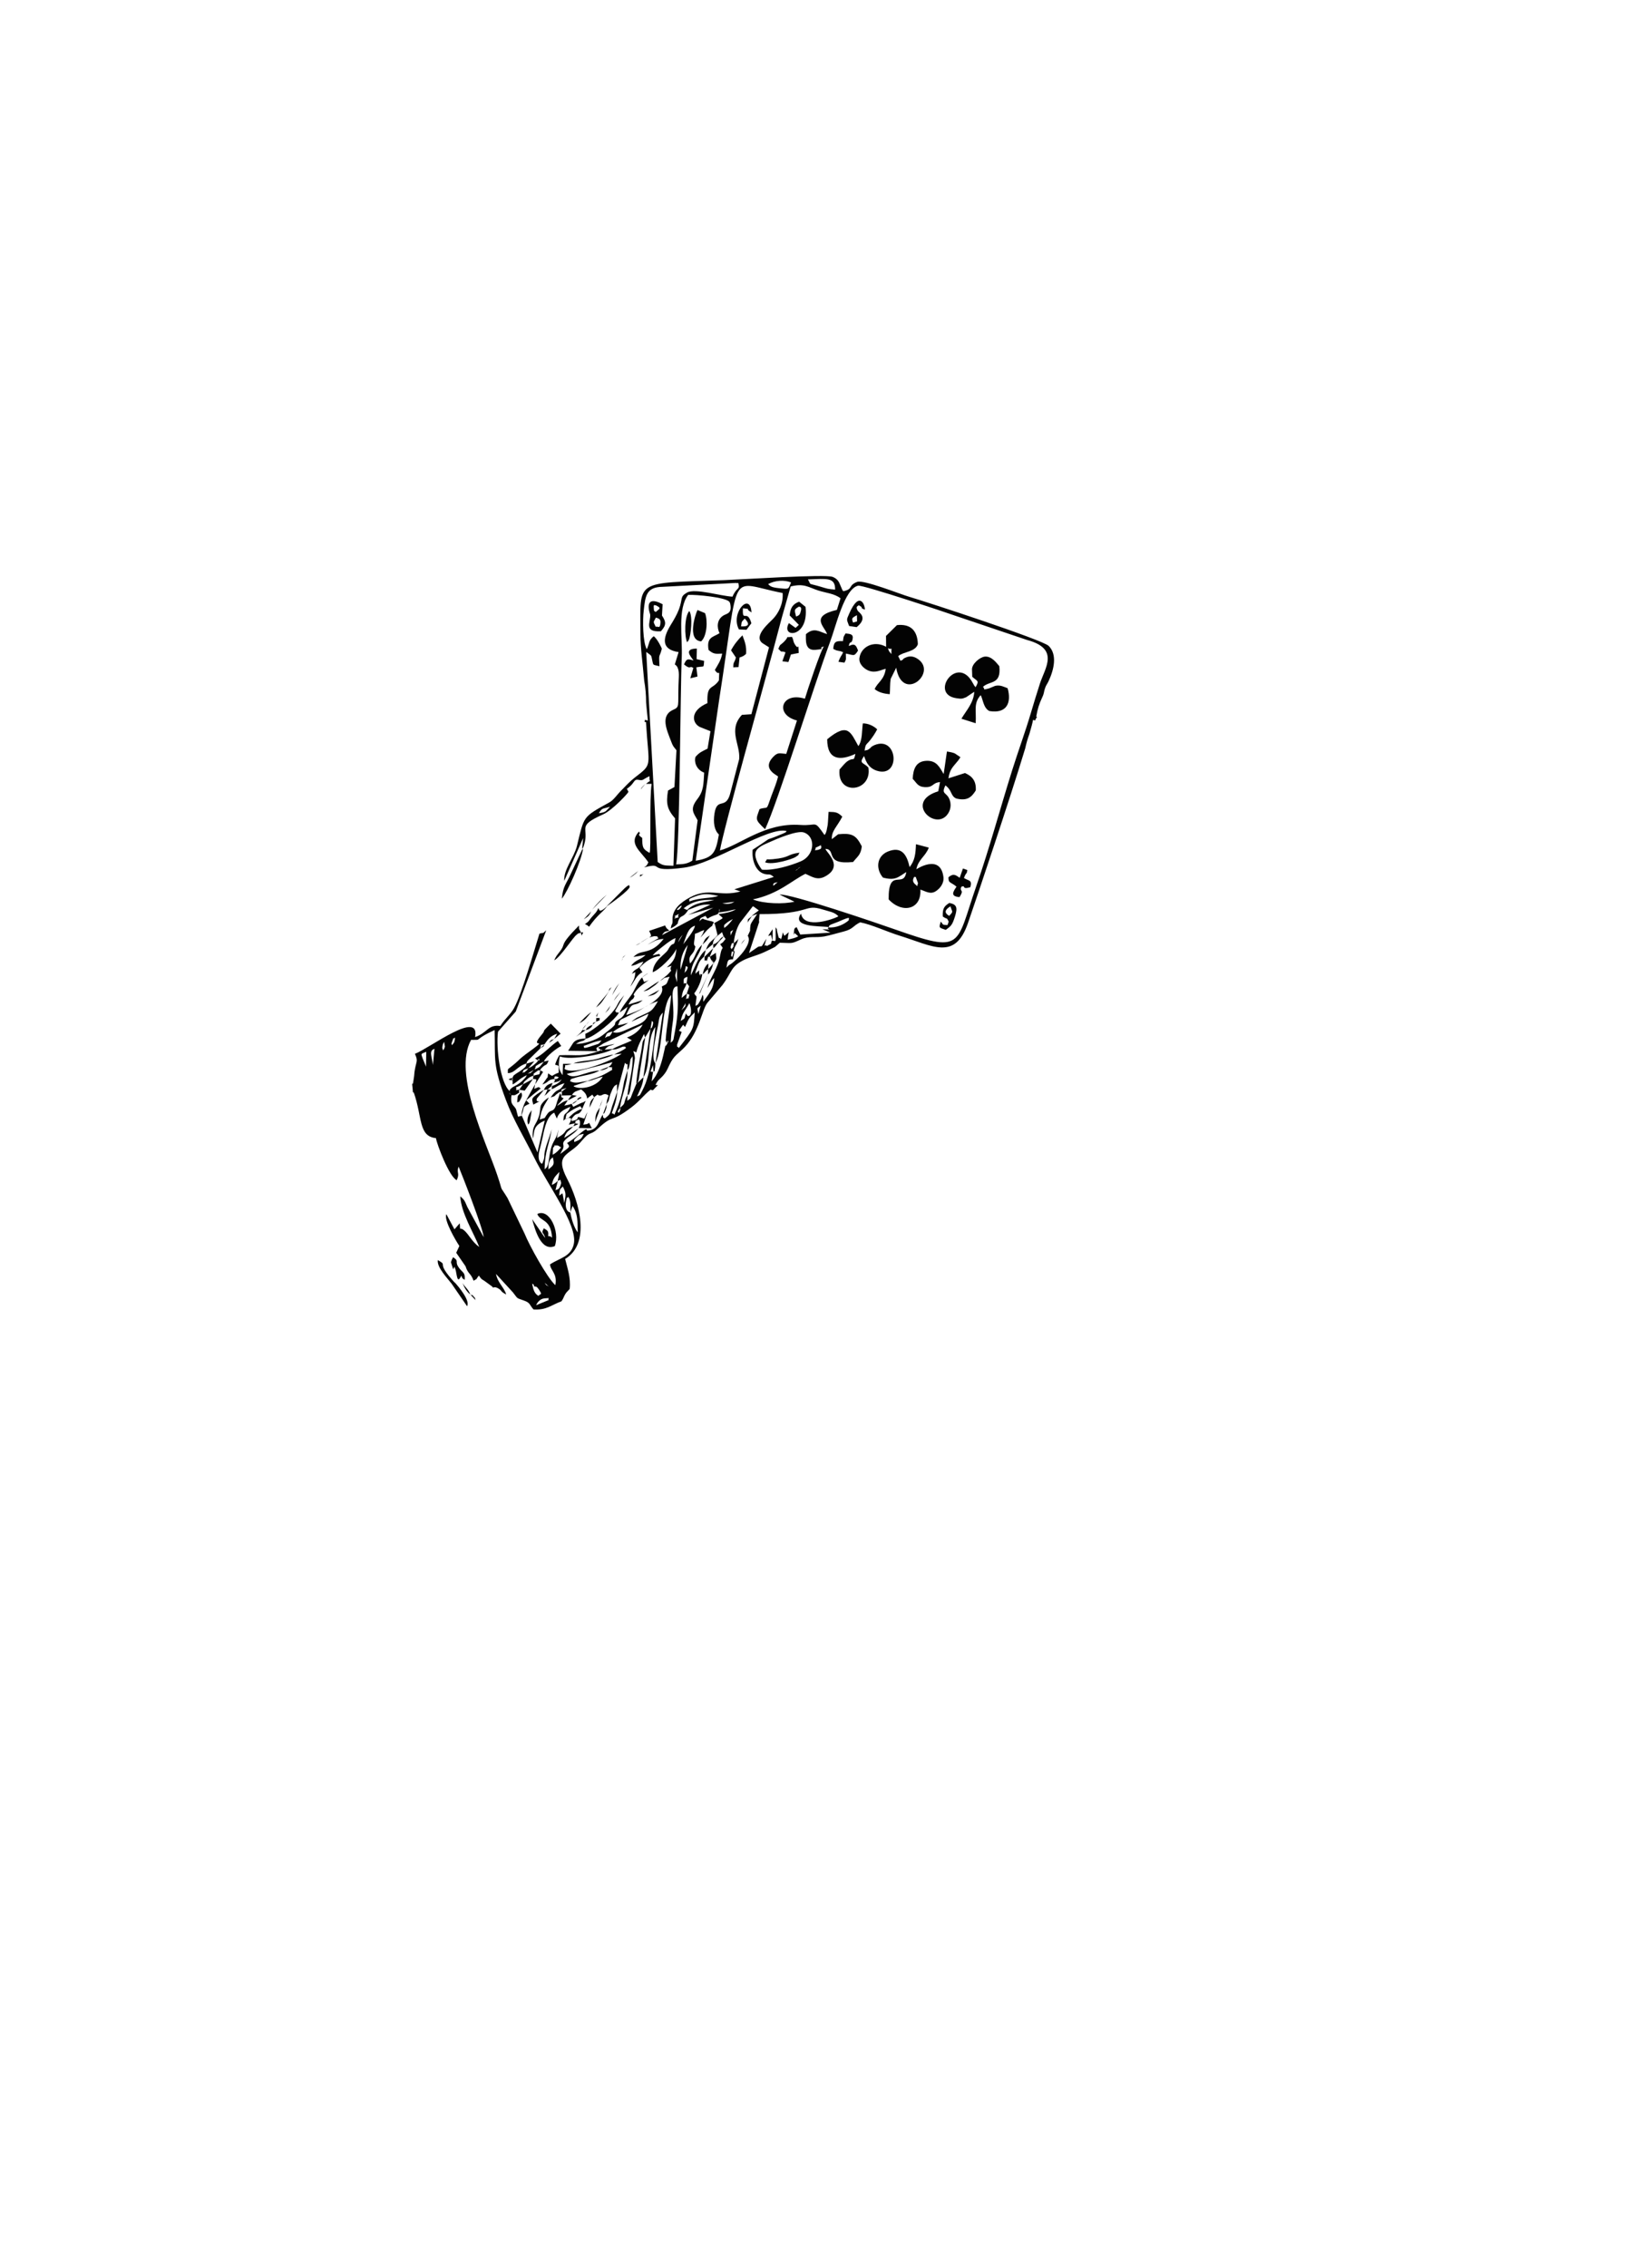 <?xml version='1.0' encoding='utf-8'?>
<svg xmlns="http://www.w3.org/2000/svg" width="13in" height="18in" version="1.1" style="shape-rendering:geometricPrecision; text-rendering:geometricPrecision; image-rendering:optimizeQuality; fill-rule:evenodd; clip-rule:evenodd" viewBox="0 0 13000 18000"> <defs> <style type="text/css">  .fil0 {fill:#030303}  </style> </defs> <g id="Layer_x0020_1">  <g id="_1896632704"> <path class="fil0" d="M4258 10359c11,-25 34,-50 65,-53 62,-6 20,1 35,13l-100 41zm3976 -4668c-5,9 -10,18 -14,28 -5,-2 -10,-3 -16,-5 -5,26 -15,63 -29,111 -14,38 -25,76 -33,114 -124,410 -383,1179 -455,1388 -104,301 -278,182 -546,99 -99,-31 -218,-87 -310,-105 -61,30 -54,53 -131,73 -52,13 -110,31 -154,39 -73,13 -121,-6 -186,24 -81,37 -64,28 -167,26l-38 33c-10,6 -33,16 -46,23 -28,14 -54,26 -87,38 -36,13 -75,25 -102,37 -121,56 -102,97 -183,205l-121 143c-42,57 -64,229 -178,349 -55,57 -84,63 -122,142 -20,42 -24,55 -52,87 -24,27 -40,30 -58,72 6,1 12,1 19,1 -14,13 -27,27 -40,41 -8,-1 -15,-3 -18,-5 -58,46 -87,91 -152,140 -179,136 -132,44 -271,173 -42,39 -52,26 -86,53 -19,16 -47,53 -73,78 -86,80 -175,83 -82,262 99,190 189,515 -15,638 18,73 46,151 36,238 -19,23 -22,20 -36,43 -13,22 -11,29 -29,55 -84,31 -118,71 -222,65 -33,-36 -24,-52 -74,-70 -67,-25 -45,-9 -90,-66l-134 -146c13,71 64,105 81,163 -49,-25 -29,-26 -58,-45 -43,-28 -44,3 -52,-17l-63 -46c-26,-17 -20,-8 -44,-42 -36,45 2,13 -42,41 -24,-65 -44,-51 -64,-115l-74 -107 25 -54c-25,-36 -127,-209 -103,-252l64 120 42 -48c7,76 -7,20 37,58 34,29 62,91 118,130 -46,-116 -143,-268 -151,-402 35,29 36,38 56,84l130 240c-2,-62 -175,-504 -199,-560 -19,53 12,49 -15,108 -60,-27 -158,-286 -165,-334 -140,-14 -107,-165 -176,-362 -2,-1 -5,-1 -7,-2 -1,-18 -3,-37 -5,-56 0,-4 -1,-7 -1,-11 8,-4 4,15 14,-50 3,-15 3,-39 7,-59 12,-73 28,-70 1,-129 122,-48 519,-355 478,-133 98,-34 103,-102 200,-88 43,-65 80,-90 109,-142 62,-111 159,-454 202,-591 38,-12 17,8 54,-27l-242 645 -141 160c-17,127 17,411 95,474 -7,22 18,23 -9,18l21 9c-11,83 15,76 36,114l16 60 30 -8 124 291 58 -252c-103,44 -77,94 -95,143 -7,-112 26,-100 51,-184 7,-24 8,-65 12,-76 8,-21 35,-50 65,-67 -29,55 -57,76 -73,176 59,-22 25,3 63,-48 29,-39 49,-1 72,-83 1,-2 2,-6 2,-8 1,-2 2,-7 3,-9 37,-107 15,-41 36,-47l0 -28c-27,7 -15,2 -35,16 -34,24 -5,16 -54,31 63,-91 63,-29 110,-113 -61,19 -58,30 -102,48l2 -25c30,-11 62,-26 77,-54 -27,20 -23,17 -65,26 22,-22 5,-6 13,-29 -65,6 -39,21 -101,45l26 -37c27,-41 11,0 20,-52 49,32 14,19 84,-6 -2,-65 8,-51 -29,-63 9,-29 22,-55 34,-75 144,-6 180,18 326,-38 13,-20 23,20 1,-5l-11 -11c-1,-1 -6,-5 -9,-8l132 -28c-44,24 -38,3 -79,45l63 -4c29,-20 112,-47 153,-69l-39 -23c53,-18 101,-55 125,-102l-313 150c-3,2 -6,4 -9,6 -56,38 -50,21 -38,55l-232 -3 40 -63c22,-29 63,-33 103,-35 -27,26 -20,14 -55,28l-27 15c64,2 162,-30 210,-67 19,-15 30,-24 47,-37 91,-69 31,-48 71,-81 30,-24 49,-15 83,-109l-63 45c18,-45 66,-100 95,-142 24,-35 54,-114 84,-136l15 36c20,-9 20,-6 38,-16 -29,22 -72,48 -101,85 -44,57 1,20 -19,56 -9,18 -20,7 -42,54l113 -35c-74,66 -75,-10 -131,118 76,-21 323,-126 282,-226 51,-25 33,-15 63,-78 -71,15 -25,6 -78,34l54 -44c12,-10 26,-27 36,-38 -20,-40 39,-49 -35,-26 39,-36 72,-61 76,-147 -24,59 -140,171 -188,185 6,-95 101,-140 122,-178 45,-82 45,-9 60,-93 -38,13 -108,72 -144,101 -9,7 -14,12 -23,20 -2,2 -6,11 -7,8 -1,-3 -5,6 -7,9 76,-21 46,-8 61,3 -66,8 -121,46 -167,95l24 35c-49,24 -61,69 -96,115 23,-55 34,-50 40,-116 -34,18 1,-5 -28,15 27,-53 51,-23 92,-98 -58,16 -37,21 -98,34 36,-52 71,-44 115,-87l-97 16c45,-44 70,-32 129,-54 49,-19 81,-51 111,-90 -71,8 -69,19 -128,46l88 -51c-24,-17 12,-12 -30,-16 -7,-1 -35,8 -42,10 19,-28 16,20 10,-25 0,-1 -12,-25 -13,-27l127 -43c0,-1 2,1 2,4 1,4 5,10 6,12 1,1 3,5 4,6l13 12c1,1 6,5 8,7 -33,11 -33,-1 -58,36l407 -218 -199 57 177 -81c-76,-7 -111,18 -176,41 -48,78 -60,27 -83,99 -1,3 9,-1 -9,18 -10,11 -38,26 -47,31 6,-48 16,-21 14,-72 -2,-78 61,-133 137,-174 153,-83 239,-2 402,-48l-48 -17 313 -98c-38,-31 -32,-14 -71,-23 -71,-17 -105,-107 -97,-193 209,-135 46,-45 243,-129 25,-11 21,-11 27,-19 -141,-41 -575,258 -814,290 -311,42 -144,-47 -318,-2 26,-19 17,-8 34,-40 -62,-92 -163,-148 -74,-245 20,46 -9,-5 3,34l22 17c1,77 4,88 59,119 13,-24 -3,-435 16,-548l-45 0c52,-43 24,2 28,-61 -60,28 -46,37 -89,29 -40,-7 -27,30 -91,71l13 24c-3,12 -129,147 -201,179 -217,97 -108,102 -151,241 -7,24 -9,24 -16,35l8 -88 -150 340c-7,-88 78,-185 101,-278 58,-238 44,-227 254,-343 39,-21 57,-56 104,-103 26,-27 64,-67 100,-95 147,-114 112,-76 90,-442l-11 0c1,-6 2,-11 2,-17 6,1 13,3 24,5 -5,-46 -10,-93 -14,-143 0,-59 -5,-116 -15,-172l-2 -20c-9,-109 -28,-241 -28,-347 1,-442 -58,-406 666,-432 134,-5 801,-49 860,-26 26,10 42,26 52,45l26 60c1,2 5,6 7,9 82,-17 35,-45 110,-74 50,-20 349,100 413,118 139,41 1058,341 1108,390 70,69 42,188 0,278 -13,28 -19,30 -28,55 -12,33 -6,39 -23,75 -25,54 -36,87 -48,154l10 0zm-4007 4499c4,3 9,2 11,8 10,33 12,-7 41,37 32,49 13,30 -3,51 -32,-18 -41,-49 -50,-96zm98 -8l32 29c-30,-20 -10,2 -32,-29zm203 -558l19 -52c45,70 38,123 41,210 -29,-36 -51,-110 -59,-159zm0 0c-37,-10 -40,-58 -31,-97 7,-33 1,-9 16,-27 23,35 16,73 16,124zm-88 -135c8,-51 0,-43 30,-71 27,56 24,63 11,131l-14 -77 -27 18zm-10 -116l21 -8c2,22 10,18 0,45 -14,38 -24,28 -40,38l19 -75zm0 0l-16 14c-24,16 3,1 -32,18 12,-59 29,-68 60,-103 -5,44 -6,30 -13,71zm-75 -89c2,-28 -3,-33 6,-59 11,-30 14,-23 29,-39 13,56 11,60 -36,97zm34 -119l3 -56c29,-17 -17,-17 33,-17 1,0 5,1 7,1l24 15c-22,24 -35,41 -66,57zm171 -100c5,-20 -16,-3 21,-40 17,-17 25,-20 55,-25 -18,42 -31,47 -75,65zm347 -245c0,-1 31,-52 16,-4 -7,21 -17,20 -16,4zm-118 24c-40,56 -35,122 -120,130 -26,3 18,-44 -84,41 -26,22 -55,42 -82,58 31,34 18,31 -54,87l14 -27c1,-3 5,-8 6,-10 23,-52 -38,-40 76,-120 25,-18 33,-28 50,-47l-75 51c-3,2 -6,5 -9,6l-31 19c21,-60 36,-49 72,-91 -98,40 -28,37 -129,92 6,-42 9,-37 12,-68 -21,105 -53,73 -74,226 -2,12 -6,43 -8,47 -14,40 -9,23 -28,44 1,-148 40,-204 56,-318 -11,42 -28,84 -41,125 -32,103 -4,72 -30,139 -1,3 -4,7 -6,10 0,0 -42,-17 -20,-107 10,-39 17,-66 27,-113 14,-68 35,-161 90,-186l21 47c16,-53 58,-73 108,-94 -32,77 -52,29 -56,111 14,-13 12,-13 37,-21 -22,-2 -26,28 -12,-32 43,-32 56,-40 109,-63l15 22 28 -64c-36,23 -9,4 -46,22 -22,11 -38,19 -53,26l-12 -24c-33,9 -25,8 -59,14l28 -42c-42,9 -48,23 -85,44 17,-23 -2,0 20,-24l32 -36c-35,-17 -4,8 -22,-22l86 -2c24,-36 33,-29 75,-47 24,21 42,33 48,73 17,-15 23,-18 41,-31l14 20c4,-5 22,-15 26,-20l14 7c25,3 28,-15 54,-11l14 6c1,0 4,3 7,4 -11,36 -12,27 -17,71 28,-41 15,-31 31,-80 0,-1 17,-41 17,-41 19,-34 17,-24 36,-38l0 63 -39 111c-18,59 -11,62 -59,97 -20,-16 -7,4 -16,-32zm-332 -177c12,-20 -24,-12 42,-31l-42 31zm207 -85c57,-10 68,-23 123,-36 -46,82 -174,108 -232,77 3,-2 7,-9 8,-6l101 -34zm-263 -14c4,-7 -9,-38 37,-17 -20,19 -7,8 -37,17zm788 -59l-23 -3 20 -52 3 55zm-288 159l62 -232c32,40 19,-39 20,59l-26 87c-6,30 -11,62 -18,94 -15,65 -38,123 -60,172 -23,-28 -31,23 2,-76 10,-31 18,-66 21,-104zm83 23l-11 18c-25,58 -1,43 -50,85 13,-99 62,-192 60,-298l10 -16c4,-12 5,-23 8,-36 10,-47 -2,-25 23,-60 4,110 -31,206 -41,307zm-320 -110c-58,6 -94,25 -138,0 17,-18 -15,-9 44,-27 51,-16 147,-26 190,-57 -121,9 -202,79 -259,27l263 -66c37,-11 67,-19 100,-27 -19,32 -11,21 -33,38 59,8 16,-2 32,22 -17,10 -59,36 -90,49 -35,16 -73,24 -110,41zm-1279 -232l-2 118c-3,-11 -22,-52 -26,-64 -13,-41 -20,-35 27,-54zm65 -24l-12 128c-10,-74 -33,-111 12,-128zm1423 46c39,-4 35,-6 64,-7 -83,61 -385,175 -454,120 20,-57 -27,-11 57,-40l-69 0 -3 90c-35,-45 -35,-85 -22,-149 83,36 363,-20 414,-54 41,-3 27,-1 59,-12 2,-1 27,-11 27,-11 32,-2 14,3 26,10 -40,29 -58,32 -98,54zm-1354 -32c-4,-18 -9,-14 -5,-36 4,-23 9,-24 13,-33l6 37c-3,14 -8,21 -14,31zm1115 -36c39,-14 100,-41 143,-44 -30,35 -15,22 -63,39 -104,37 -68,11 -80,5zm-1045 -6c0,-11 -8,-4 1,-28 21,-56 2,-10 24,-34 -6,41 -2,32 -25,62zm779 1739c3,50 60,72 42,165 -64,-58 -204,-310 -245,-411l-135 -281c-73,-119 -27,-22 -82,-184 -83,-248 -355,-803 -207,-1071l21 0c46,-1 22,4 65,-25 31,-20 62,-35 101,-53 6,238 -17,272 89,554 59,159 150,306 224,456 107,218 347,537 316,687 -21,102 -112,112 -189,163zm741 -1485l-57 55 -29 70c-20,56 -15,41 -42,61l3 -45c13,-16 0,27 20,-33l38 -259c-3,-59 -32,-65 11,-47 13,-54 40,-102 61,-145l9 27 43 -71 -57 387zm-305 -312c20,-45 5,-34 61,-52 -34,63 -18,21 -61,52zm305 312c66,-98 20,-299 95,-399 -5,82 -23,214 -39,303 -9,50 -22,99 -38,143 -9,23 -16,39 -26,58 -22,41 -12,34 -42,47 22,-51 47,-91 51,-152zm57 -387l11 -61c5,9 13,3 8,28 -7,37 -17,29 -19,33zm224 154c-19,-25 -11,11 -13,-26l36 -100c-2,-1 -6,-6 -6,-4 0,2 -5,-3 -5,-3 -36,-25 24,26 -9,-6l32 -45c0,0 13,16 15,18 32,-73 31,-70 77,-116 -9,134 -5,126 -126,282zm-184 124c-43,-39 7,-229 21,-311 10,-53 4,-56 37,-94l-59 405zm240 -398c-13,53 -7,37 -41,60 21,-79 25,-62 70,-142 18,47 20,109 -13,102l-16 -19zm100 5c-10,-58 -14,-39 18,-66l-18 66zm-133 -32l32 -55c-5,26 2,15 -7,30l-24 25zm-395 91l132 -62c-19,65 -66,81 -124,105 -72,30 -116,58 -159,41 55,-44 66,-34 121,-73 -45,11 -34,12 -80,19 19,-49 11,-40 58,-62 31,-15 54,-28 84,-42 64,-30 103,-67 175,-87 -50,85 -53,78 -143,120 -10,5 -20,8 -28,13l-36 26zm362 -278c6,142 6,217 -19,351l-13 70c-11,22 -10,13 -22,26 13,-212 31,-142 16,-352 -8,-106 35,-94 38,-96zm-193 677c22,-13 7,7 14,-25 3,-13 2,-27 3,-41 66,-119 43,-461 126,-543 -8,110 -36,235 -44,363 42,26 -20,8 15,4l9 -4c-47,103 -6,-41 -44,120 -18,77 -45,153 -91,202l11 -76zm267 -620l21 9c-18,65 0,8 -27,36l7 -44zm0 0l-41 34c9,-75 25,-65 40,-118l20 26 -19 58zm-1 -84c-31,14 -8,-25 -24,10 1,-41 -6,-50 31,-59l-7 49zm-77 -118l1 113c-21,-74 -16,-41 -1,-113zm60 38l10 -54c12,6 25,0 5,36l-16 18zm391 -170l-13 44c-4,-10 -11,-2 -6,-25 8,-43 3,-7 19,-19zm-422 144c-7,-80 19,-149 57,-196l-57 196zm423 -213c-9,50 4,17 -19,51 -5,-16 -12,-6 -3,-32 11,-31 5,-8 22,-20zm-252 251c-20,-6 -14,-8 -14,13l-9 -18c-4,-35 -1,18 0,-28l-17 15c-35,16 11,13 -14,1 32,-85 28,-85 69,-125l14 -53 55 -45c8,-56 31,-59 74,-96l11 31 17 23c-30,36 -10,18 -43,42l16 22c1,1 3,5 4,7 -24,33 -12,74 -53,163 -26,56 -51,94 -68,156l27 -45c11,-18 10,-16 26,-35 -1,89 -50,134 -85,188 -5,-23 7,-27 -7,-56 -7,20 -7,28 -21,52 -24,42 -15,23 -35,38 1,-21 8,-63 8,-64 -2,-36 5,7 -18,-36 28,-35 55,-94 64,-152zm-190 -256c8,-29 20,-42 35,-59l-35 59zm416 -54c-2,-46 -3,-23 21,-45l-21 45zm-376 70c25,-63 35,-130 93,-147 -6,39 -70,116 -93,147zm1154 -135c9,-14 -6,-6 18,-21l60 -23c121,-54 72,-20 84,-13 -37,35 -103,64 -163,58zm-830 6c3,-24 -10,-17 26,-45 7,-6 33,-20 44,-26 -17,23 -45,58 -71,71zm-358 -112c-27,43 36,14 -38,37 33,-31 -36,0 38,-37zm1188 107c-27,18 56,18 -49,15l64 27 -240 15 -29 -59c-9,10 -23,-5 -21,62 0,0 -21,-43 34,11 -27,15 -48,18 -84,27 5,-41 2,-25 9,-60l-34 29c-2,-2 -4,-8 -6,-10 -2,-3 -6,-13 -7,-18 -21,96 -13,35 -30,47 -2,-4 -4,-8 -5,-11l-9 -37c-9,-38 5,-10 -14,-39 1,133 7,109 -29,106 -17,41 10,14 -40,43 -17,-21 -29,35 -4,-58 -51,83 -25,52 -65,64l-73 50 82 -250c-1,-1 -3,-2 -3,-2l5 -57c418,1 348,-84 501,-37 54,17 93,20 125,54 -31,20 -273,108 -297,-21 -76,107 137,98 218,106zm-613 -90l46 -16c-20,32 -50,70 -53,88 -10,68 9,18 -22,85 45,63 -93,200 -142,229 -1,1 -5,3 -6,3l-21 21c10,-51 5,-68 51,-66l15 -66c-1,-3 -7,2 -10,5 10,-55 27,-49 38,-104 -8,12 -2,6 -13,17 -14,15 -14,12 -23,18 5,-60 28,-137 60,-174l92 -118c3,2 8,5 10,6l37 27 -60 46zm-363 271c-52,37 -82,129 -118,200 4,-116 67,-147 89,-243 -60,61 -46,96 -95,149 -21,-79 31,-57 42,-136 -22,-17 -4,-38 -3,-100 44,-13 27,-15 74,-30 -16,42 -9,22 -30,60l52 -59c70,-66 20,0 54,-63 -26,-12 -10,-4 -47,-14l-28 -8c-10,-2 -10,-18 -40,15 10,-32 3,-23 51,-44 -2,4 1,7 2,8l12 15c75,-48 85,-12 95,-78 11,29 -45,35 55,20 22,-3 42,-12 75,-16 -34,21 -86,31 -138,38 40,42 56,19 -36,73 2,2 6,6 7,7l21 86c-2,2 -4,5 -6,7 -42,46 -62,43 -86,110zm-203 -331c-14,16 -43,21 -8,-10 26,-23 25,-11 8,10zm431 -53c-26,16 -53,21 -96,12l96 -12zm-376 65l-27 -13c64,-52 138,-73 243,-66 -75,19 -151,17 -216,79zm17 -67c10,-19 -25,-12 44,-39 81,-32 123,-18 187,-6 -53,21 -143,11 -231,45zm668 -125c-4,-24 9,-22 35,-29l-35 29zm175 -120c31,-12 7,-14 42,-30l-42 30zm209 -190c-16,28 6,10 -29,25 -3,1 -21,2 -25,3 19,-29 -16,-10 31,-32 43,-21 2,-4 23,5zm-475 181c-20,-26 -60,-88 -50,-134 9,-43 70,-65 110,-83 52,-24 222,-97 275,-77 98,36 82,184 -26,229 -84,35 -214,74 -309,66zm-1294 -447c27,-45 27,-32 89,-52 -37,37 -29,43 -89,52zm613 407c30,-134 33,-1379 45,-1642 7,-165 -35,-386 51,-498 52,-4 318,19 330,60 1,3 4,7 4,11 16,79 -28,76 -55,93 -52,33 -52,93 -30,140 -50,32 -105,29 -87,133 39,33 53,32 108,29 -10,58 -37,92 -58,130 39,62 36,-30 32,83 -53,78 -97,26 -91,180 -141,61 -122,158 -61,189l85 34 -23 138c-44,23 -63,28 -96,66 -11,32 1,99 69,125 -6,94 -3,144 -55,211 -60,78 -31,107 3,167l-42 320c-41,27 -75,29 -128,30zm348 -109c25,-160 349,-1313 421,-1585 24,-90 46,-172 70,-263l71 -250c107,-26 137,5 219,32 63,20 128,24 177,62l-29 92c-220,51 -94,135 -78,192 -61,-18 -102,-57 -168,1 1,40 -13,133 77,124 97,-9 8,-11 66,-27 -22,21 -135,359 -151,415 -187,-58 -243,127 -63,173l-85 265c-54,-4 -66,-14 -101,21 -56,57 -48,104 18,146l18 12c-13,56 -32,97 -54,157 -44,124 -20,78 -93,102 -29,84 -40,80 44,160 102,-218 391,-1152 516,-1487 47,-126 114,-421 222,-446 38,-9 728,222 774,239l569 192c260,70 142,221 101,347 -25,77 -47,151 -72,234 -44,149 -98,294 -147,450 -98,312 -180,618 -286,923 -166,478 -98,536 -652,341 -122,-43 -832,-286 -910,-274l118 56c-84,21 -245,17 -330,-18 202,-42 309,-150 417,-203 47,19 92,56 156,21 151,-81 11,-190 3,-219 91,4 -13,129 220,104 33,-43 61,-54 69,-124 -44,-85 -72,-108 -188,-96l-50 39c-4,-66 42,-99 83,-179 -37,-34 -48,-37 -109,-38 -3,36 -3,69 -7,104 0,1 -9,46 -9,46 -9,30 -8,20 -16,34 -88,-125 -52,-70 -193,-80 -283,-20 -477,160 -640,203zm-5 -1204c167,-1064 65,-926 503,-842 7,83 -32,158 -73,202 -28,31 -163,139 -87,196l52 33 -140 531 -75 5c-113,121 -11,234 -22,352l-69 264c-35,146 -106,31 -127,167 -11,72 -2,132 35,167 -25,142 -41,184 -184,208l187 -1283zm570 -926c-24,55 -12,54 -92,46 -72,-7 -72,-18 -90,-32 51,-31 130,-35 182,-14zm-1145 531c-33,-55 -34,-233 -25,-307 13,-117 20,-187 148,-189l586 -31c2,0 8,4 9,1 1,-3 6,1 9,2 13,56 -13,26 -47,106 -96,-5 -295,-68 -360,-33 -61,35 -32,44 -65,133 -17,45 -44,90 -67,127 -64,105 -74,193 64,213l-30 98c2,2 6,4 8,6 1,2 6,5 7,7 26,37 15,90 14,154 -5,169 11,169 -44,194 -103,47 -47,163 -17,243 18,49 20,45 45,77l-16 292 -51 28c-17,105 -7,148 56,221l-13 376c-67,-3 -81,2 -125,-30l-91 -1667c50,37 36,18 51,82 6,25 6,19 54,31 -6,-114 -1,-58 19,-139 0,-3 -36,-80 -65,-99 -41,34 -31,50 -54,103zm1380 -497c-109,-32 -71,-8 -101,-58 150,-5 217,-19 216,81 -57,-4 -65,-8 -115,-23z"/> <path class="fil0" d="M7283 6990c13,38 5,8 2,44 -23,-21 -49,-33 -24,-76 17,21 0,-31 22,33zm-60 -109c-20,-90 -59,-168 -172,-122 -90,37 -98,138 -39,207 100,26 120,-4 185,-44 -20,135 -143,-43 -140,217 107,115 262,82 252,-78 47,16 81,41 124,12 30,-20 66,-60 59,-113 -25,-187 -215,-60 -215,-60 16,-80 72,-101 99,-172l-102 -27c-3,75 -8,128 -50,181z"/> <path class="fil0" d="M7079 5192c-24,-31 -14,-11 -28,-47 39,20 26,-27 28,47zm-43 -146l1 88c-99,-54 -200,0 -212,89 -6,46 35,84 70,99 59,25 102,-7 139,-13 -12,89 -66,107 -88,161 33,27 77,37 120,40 3,-32 1,-82 7,-121l44 -89c48,281 328,43 175,-67 -36,-26 -69,-28 -101,-13 -39,18 1,9 -40,25l-18 -37c44,-37 134,-32 156,-94 -3,-107 -56,-164 -166,-152l-86 85z"/> <path class="fil0" d="M6817 5923c-62,-109 -81,-193 -248,-55 0,170 107,170 224,116 -16,70 -9,20 -67,61 -13,9 -47,49 -59,63 -21,215 262,176 229,-16 -40,-42 -78,-29 -34,-91 7,16 22,90 99,116 195,64 170,-282 -18,-202 -27,12 -29,21 -33,24 -27,17 -5,10 -44,19 9,-58 10,-40 46,-85 23,-30 39,-55 54,-84 -29,-28 -74,-48 -114,-47 -8,52 -2,137 -36,181z"/> <path class="fil0" d="M7494 6144c-32,-53 -55,-108 -136,-105 -82,3 -106,62 -110,143 31,31 39,63 96,66 72,3 58,-35 121,-40l-14 73c-258,79 -48,295 58,200 30,-27 51,-75 34,-128 -22,-69 -73,-42 -35,-119 56,43 39,82 85,104 85,21 121,-7 156,-64 5,-79 -33,-115 -86,-138l-131 42c10,-74 38,-92 76,-140 16,-21 6,-8 19,-28l-45 -30c-26,-10 -36,-10 -62,-15l-26 178z"/> <path class="fil0" d="M7719 5316l2 56c37,35 60,27 26,83l-12 -16c-1,-3 -8,-15 -10,-18 -122,-231 -348,88 -131,121 36,5 45,7 79,-8l64 -43c-5,89 -64,149 -102,214l113 36c7,-101 -19,-158 40,-223 18,31 21,102 69,126 140,23 177,-68 145,-181 -30,-11 -57,-28 -99,-19 -7,2 -43,19 -52,21 -57,13 -22,8 -45,-13 54,-51 146,-14 130,-164 -22,-26 -62,-82 -116,-76 -38,4 -104,58 -101,104z"/> <path class="fil0" d="M4238 8493c-11,12 -10,12 -25,24 -21,17 19,-8 -24,5l49 -29zm-45 -11c-8,11 -2,8 -21,23 -23,19 23,-8 -24,11 14,-19 -8,-19 45,-35zm126 -54l-31 38c-16,12 -22,13 -43,23 22,-43 -8,-14 37,-44 1,-1 35,-17 37,-17zm-126 54l50 -58 -62 19c-6,17 9,17 -52,60 -12,8 -23,14 -33,21 -25,19 -13,7 -26,30l1 54c42,-23 53,-46 113,-74 -14,23 -4,11 -21,30 -41,46 -81,57 -96,69 -28,23 -14,15 -22,33l12 27c24,0 29,4 48,-9 43,-29 6,4 19,-35 -51,9 -11,7 -27,-18 30,-10 26,-11 56,-25 17,-31 0,-10 30,-37 19,-17 26,-21 53,-31 10,-25 -17,-1 24,-32 28,-21 9,-4 30,-11 10,-18 -1,-6 18,-24 32,-31 29,-4 49,-53l-38 8c17,-40 103,-108 138,-123l-27 -40c-53,34 -115,107 -181,138 58,46 28,-28 21,23 0,1 -15,16 -17,17 -23,21 -32,28 -61,39z"/> <path class="fil0" d="M4324 8289c-11,14 9,9 -34,33 15,-47 -15,-19 34,-33zm-143 153c12,-30 -6,-2 14,-27l129 -126c25,-37 49,-68 101,-84 -7,10 -23,41 -24,42l51 -42 -78 -80c-89,85 -30,38 -74,90 -99,118 51,22 -66,110 -41,31 -78,54 -118,93 -26,25 -24,22 -52,45 -40,32 -29,16 -31,55 58,-1 69,-52 148,-77z"/> <path class="fil0" d="M4267 9636c21,61 108,36 117,188 -13,-10 -6,-9 -31,-13 5,-38 -3,-43 -34,-61 -26,46 -2,24 10,77l-103 -150c24,92 73,259 180,214 42,-116 -43,-302 -139,-255z"/> <path class="fil0" d="M6695 5089c-57,-2 -73,3 -78,61 37,23 46,10 79,28 -18,35 -23,34 -38,75l48 7c17,-32 11,-24 11,-72 64,11 65,27 97,-24 -15,-39 -23,-61 -73,-36 7,-48 20,-11 29,-51 11,-45 -19,-45 -55,-49 -19,33 -14,16 -21,62z"/> <path class="fil0" d="M5568 5091c48,-43 53,-169 31,-224l-60 -25c-17,33 -85,240 29,249z"/> <path class="fil0" d="M5207 4975c-22,-47 -19,-31 2,-73 15,7 38,7 36,39 -3,56 -19,27 -38,34zm-15 -145c-4,-44 10,-20 15,-26 46,24 36,23 0,54 -15,-15 -12,2 -15,-28zm57 180c45,-50 40,-75 8,-124l5 -90c-161,-85 -99,80 -99,80 7,62 -56,142 85,135z"/> <path class="fil0" d="M6322 4894c-13,-54 -18,-55 23,-79 4,5 30,-6 10,51 -7,19 -17,21 -33,28zm-50 -8l72 74 -26 24 -53 -38c-69,121 161,121 132,-129l-51 -41c-49,18 -70,48 -75,110z"/> <path class="fil0" d="M7623 6969c-32,-21 -48,-41 -91,-6 -1,50 16,35 64,75 -27,40 -52,77 24,83 41,-66 -3,-39 14,-82 41,-17 -4,26 72,3 16,-61 -14,-48 -51,-73 22,-57 20,-19 27,-63l-35 -12 -26 74z"/> <path class="fil0" d="M6181 5150c36,39 15,11 57,28l-25 71 48 6 20 -60 62 -12c-5,-98 3,-18 -26,-61 -23,-34 -11,-36 -28,-67 -65,8 -14,-12 -60,36 -33,34 -31,16 -48,59z"/> <path class="fil0" d="M5806 5163l38 56c-12,47 -20,28 -21,78l42 -2 8 -76c31,-10 33,-13 52,-29 4,-65 -10,-95 -29,-147 -34,33 -67,74 -91,120z"/> <path class="fil0" d="M5507 5243c-47,-15 -55,-15 -75,31 57,47 41,5 74,28l-24 82 57 -14 -9 -73c69,-13 55,10 62,-51l-60 -14 2 -84c-106,1 -51,61 -27,94z"/> <path class="fil0" d="M6805 4883c0,71 10,42 -30,59 -16,-37 -6,-38 30,-59zm-62 86l60 9c96,-78 15,-117 8,-131 -19,-36 1,-33 8,-43 50,26 -1,17 49,35 2,-37 -42,-154 -123,29 -26,58 -21,47 -2,101z"/> <path class="fil0" d="M4650 8245c63,-8 240,-155 265,-207 -38,-7 -10,8 -30,-14l72 -125 -37 46c-8,12 -17,30 -25,45 -42,72 -175,186 -247,216l2 39z"/> <path class="fil0" d="M7538 7270c-38,-22 -40,-46 10,-76 15,51 25,37 -10,76zm-67 46c-18,54 -11,46 39,65 45,-31 53,-42 73,-104 23,-73 16,-98 -44,-110 -41,26 -55,44 -52,108 41,28 28,2 47,41l-10 27c-45,-4 -28,2 -52,-27z"/> <path class="fil0" d="M5885 4972c8,-41 -3,-28 29,-62 70,72 -21,61 -29,62zm-17 24l60 3 39 -52c-34,-119 -74,3 -67,-119 81,11 3,-5 68,33 -10,-169 -170,5 -100,135z"/> <path class="fil0" d="M3610 10180c-160,-175 -43,-126 -133,-178 -10,57 79,147 109,187l123 179c27,-43 -66,-154 -98,-189z"/> <path class="fil0" d="M4461 7135c48,-59 156,-301 169,-397 -3,4 -7,4 -9,10l-87 186c-36,82 -64,98 -72,201z"/> <path class="fil0" d="M4614 7403c-22,-49 -13,-8 -16,-57 -169,172 -96,135 -153,208 -25,33 -27,32 -44,69 54,-29 146,-181 181,-206 26,-19 -1,-2 31,-13z"/> <path class="fil0" d="M4513 8875c44,-11 9,43 4,52l49 -11c14,-23 -17,-8 30,-30 5,10 10,1 10,27 0,25 -4,22 -10,41 50,-2 45,3 105,1 -2,-3 -5,-8 -7,-10l-15 -32c-22,13 -12,9 -47,14l33 -99c-2,3 -4,7 -5,9 -1,2 -4,7 -5,9l-15 33c-88,-28 -24,-1 -77,14 -49,14 -8,1 -27,-6 50,-77 52,-16 89,-85 -38,13 3,-7 -42,16 -2,1 -21,13 -25,16 -10,7 -34,31 -46,42z"/> <path class="fil0" d="M5457 5098l13 -18c17,-38 33,-189 4,-230 -40,42 -39,205 -17,248z"/> <path class="fil0" d="M6075 6844c59,26 220,-26 242,-41 44,-30 10,-6 33,-35 -104,13 -71,39 -214,52 -70,6 -31,-12 -61,24z"/> <path class="fil0" d="M3650 10070c-48,-61 4,-54 -52,-91l-10 20c-1,3 -6,16 -7,20l18 56c10,-12 5,-36 17,-2 13,36 12,129 47,53 19,35 -9,5 27,33 5,-58 -12,-54 -40,-89z"/> <path class="fil0" d="M5052 8605c10,-12 6,5 20,-34l52 -337c-26,39 -19,32 -27,82 -6,34 -10,59 -17,94 -9,47 -25,144 -27,194z"/> <path class="fil0" d="M4821 7192c0,0 -57,61 -65,24 -1,-4 -3,-5 -4,-8 -16,36 -25,39 -53,72 -26,30 -17,31 -54,55 22,10 20,10 33,21 72,-102 111,-116 144,-164z"/> <path class="fil0" d="M4821 7192c34,-23 171,-121 180,-152 -7,-3 10,-35 -42,12l-139 139z"/> <path class="fil0" d="M4179 8734c37,-32 78,-65 115,-94 -19,-12 -5,-17 -51,3l6 -36 -71 127z"/> <polygon class="fil0" points="4153,8607 4124,8650 4167,8657 4233,8564 "/> <path class="fil0" d="M4319 8651c-19,10 -55,33 -67,44 -32,26 -28,30 -17,73 100,-55 11,2 29,-49l55 -67z"/> <path class="fil0" d="M4873 8370c-60,10 -101,30 -156,41 -56,11 -117,10 -163,30 86,-3 267,-35 318,-71z"/> <path class="fil0" d="M4236 8539l-3 25c38,4 27,0 17,43l63 -99 -23 -12c-9,46 2,24 -54,43z"/> <path class="fil0" d="M5637 7594c8,24 12,26 14,29 53,93 -21,-61 14,24 33,-41 22,-30 20,-84l-47 31z"/> <path class="fil0" d="M5595 7595c0,63 -3,11 18,33 18,-60 12,-23 23,-34l28 -68 -69 69z"/> <path class="fil0" d="M4194 8926c9,-12 6,1 14,-26 1,-4 3,-18 4,-23 4,-21 7,-37 10,-65 -18,25 -45,67 -28,114z"/> <path class="fil0" d="M4107 8751c13,-11 9,12 31,-33 15,-30 3,-40 0,-47 -34,38 -24,13 -31,79z"/> <path class="fil0" d="M4319 8651l29 -3 29 -24 12 -29c-35,13 -51,17 -70,55z"/> <path class="fil0" d="M5581 7735c2,-3 6,-10 7,-8 1,3 7,-8 14,-15 13,-13 12,-12 22,-20l2 -43c-10,10 -10,0 -28,31 -9,15 -13,34 -18,54z"/> <path class="fil0" d="M4139 8858c34,-76 -3,-66 66,-97l-26 -27c-20,31 -34,76 -40,124z"/> <path class="fil0" d="M5234 7788c-45,26 -82,55 -125,81 35,-7 39,-11 65,-29 11,-8 24,-16 32,-23l22 -21c1,-2 4,-6 6,-8z"/> <path class="fil0" d="M5624 7692l-1 43c8,-10 8,-4 22,-33 13,-27 11,-26 19,-55 -13,14 -8,11 -20,24 -21,24 -7,9 -21,21z"/> <path class="fil0" d="M5664 7497l1 29c10,-8 9,-6 22,-22 1,-1 13,-19 18,-24 20,-24 26,-23 43,-49 -47,28 -13,20 -64,57l-20 9z"/> <path class="fil0" d="M4763 8791c-28,44 -38,59 -34,116 12,-56 26,-57 34,-116z"/> <path class="fil0" d="M6135 7467l1 -91c-14,19 -25,34 -35,52 1,0 0,4 22,-7l12 47z"/> <path class="fil0" d="M4601 8122c49,-25 61,-48 94,-88 -31,20 -76,66 -94,88z"/> <path class="fil0" d="M4512 8733l68 -35 -38 -7c-11,12 -21,24 -31,41z"/> <path class="fil0" d="M5579 7498l30 -30c15,-18 15,-20 28,-43 -39,25 -35,24 -58,73z"/> <path class="fil0" d="M3735 10275c-20,-49 -41,-54 -62,-92 12,33 33,71 62,92z"/> <path class="fil0" d="M4833 7872c-32,47 -70,80 -99,125 25,-20 35,-28 55,-57 19,-28 28,-41 44,-67z"/> <path class="fil0" d="M5144 7908c57,-11 59,-17 93,-51l-93 51z"/> <path class="fil0" d="M4375 8649l-27 -1 -11 25c-32,65 6,-4 -15,24 4,-3 10,-5 13,-7l40 -41z"/> <path class="fil0" d="M4652 8177c23,-8 20,-5 37,-18 15,-12 10,-13 17,-24 -18,7 -22,7 -36,18 -16,12 -11,13 -18,23z"/> <path class="fil0" d="M4721 8707c-28,29 -35,32 -39,85l39 -85z"/> <path class="fil0" d="M4734 8110c51,-22 18,-3 29,-30l-28 1 -1 29z"/> <path class="fil0" d="M4652 8177l-28 -1c-11,19 -1,9 -25,32 -5,5 -21,18 -25,21l78 -53z"/> <path class="fil0" d="M4789 8843c8,-11 7,6 21,-33 10,-27 5,-20 8,-47l-29 80z"/> <path class="fil0" d="M4703 7220l116 -119c-41,35 -77,70 -116,119z"/> <path class="fil0" d="M4761 8496c18,-2 21,0 38,-6 36,-14 22,-12 33,-22l-71 28z"/> <path class="fil0" d="M4636 7297c32,-23 38,-20 59,-63l-59 63z"/> <polygon class="fil0" points="4553,8940 4595,8922 4566,8916 "/> <path class="fil0" d="M3735 10275l42 45c-11,-28 3,-8 -15,-28 -24,-28 -2,-2 -27,-17z"/> <path class="fil0" d="M5623 7735l-73 157c3,-3 7,-11 9,-9l64 -148z"/> <path class="fil0" d="M5972 7271c-46,39 -26,15 -36,52l36 -52z"/> <path class="fil0" d="M4861 7900l56 -95c-26,33 -38,52 -56,95z"/> <path class="fil0" d="M4583 8733l35 -19c0,0 -3,-11 -19,-1 -24,15 -6,4 -17,20z"/> <path class="fil0" d="M5070 6912l-69 55c14,-7 21,-12 31,-20 25,-20 18,-13 38,-36z"/> <path class="fil0" d="M4069 8554l-30 13c3,2 7,5 8,5 70,4 4,27 22,-18z"/> <path class="fil0" d="M4614 7403l4 23 30 -51c-33,56 -4,14 -34,28z"/> <path class="fil0" d="M4401 8248c-34,11 -21,3 -41,30l41 -30z"/> <path class="fil0" d="M4848 7982l-42 59c26,-28 25,-19 42,-59z"/> <path class="fil0" d="M4875 7943l54 -71c-18,21 -38,39 -54,71z"/> <path class="fil0" d="M5083 6959l27 -21c-34,14 -26,-6 -27,21z"/> <path class="fil0" d="M4543 8761c32,-10 -6,12 19,-7 18,-13 14,-12 20,-20l-40 27z"/> <path class="fil0" d="M4706 8135l28 -26c-48,23 -13,5 -28,26z"/> <path class="fil0" d="M4735 8080c9,-28 -14,0 17,-43l-17 43z"/> <path class="fil0" d="M4833 7872l23 -37c-31,31 -7,-3 -23,37z"/> <path class="fil0" d="M5918 7455c-17,16 -18,14 -34,42l34 -42z"/> <path class="fil0" d="M4763 8791l24 -67c-15,39 -15,25 -24,67z"/> <path class="fil0" d="M5125 6221c-4,5 -19,21 -20,21 -14,16 -9,6 -16,25 12,-22 17,-18 36,-46z"/> <path class="fil0" d="M5095 7761l52 -36c-13,7 -4,0 -20,12 -2,1 -6,4 -8,5l-24 19z"/> <path class="fil0" d="M4623 8176c26,-48 29,-29 55,-71l-55 71z"/> <path class="fil0" d="M4939 7627c1,-28 12,-27 29,-48 -27,23 -22,16 -29,48z"/> <path class="fil0" d="M5153 7441c-38,23 -72,48 -105,63 31,-10 30,-16 52,-31 18,-12 35,-21 53,-32z"/> <polygon class="fil0" points="5290,7679 5235,7716 "/> <polygon class="fil0" points="4402,8454 4380,8498 "/> <polygon class="fil0" points="5142,7673 5192,7639 "/> <polygon class="fil0" points="6055,7450 6079,7400 "/> <polygon class="fil0" points="5918,7455 5943,7427 "/> <polygon class="fil0" points="4790,7995 4833,7939 "/> <polygon class="fil0" points="4848,7982 4875,7943 "/> <polygon class="fil0" points="5526,7512 5567,7442 "/> <polygon class="fil0" points="4708,8831 4744,8732 "/> <polygon class="fil0" points="4680,8913 4708,8831 "/> <polygon class="fil0" points="5015,7006 5060,6974 "/> <polygon class="fil0" points="5137,7498 5099,7522 "/> <polygon class="fil0" points="5637,7425 5661,7403 "/> <polygon class="fil0" points="4790,7995 4765,8026 "/> <polygon class="fil0" points="4833,7939 4861,7900 "/> <polygon class="fil0" points="5178,7756 5220,7736 "/> <polygon class="fil0" points="4763,8080 4791,8049 "/> <polygon class="fil0" points="4958,7900 5000,7831 "/> <polygon class="fil0" points="4958,7830 5013,7731 "/> <polygon class="fil0" points="4877,8290 4941,8261 "/> <polygon class="fil0" points="5070,6912 5111,6884 "/> <polygon class="fil0" points="4929,7872 4958,7830 "/> <polygon class="fil0" points="4917,7805 4938,7764 "/> <polygon class="fil0" points="5889,7423 5927,7377 "/> </g> </g> </svg>